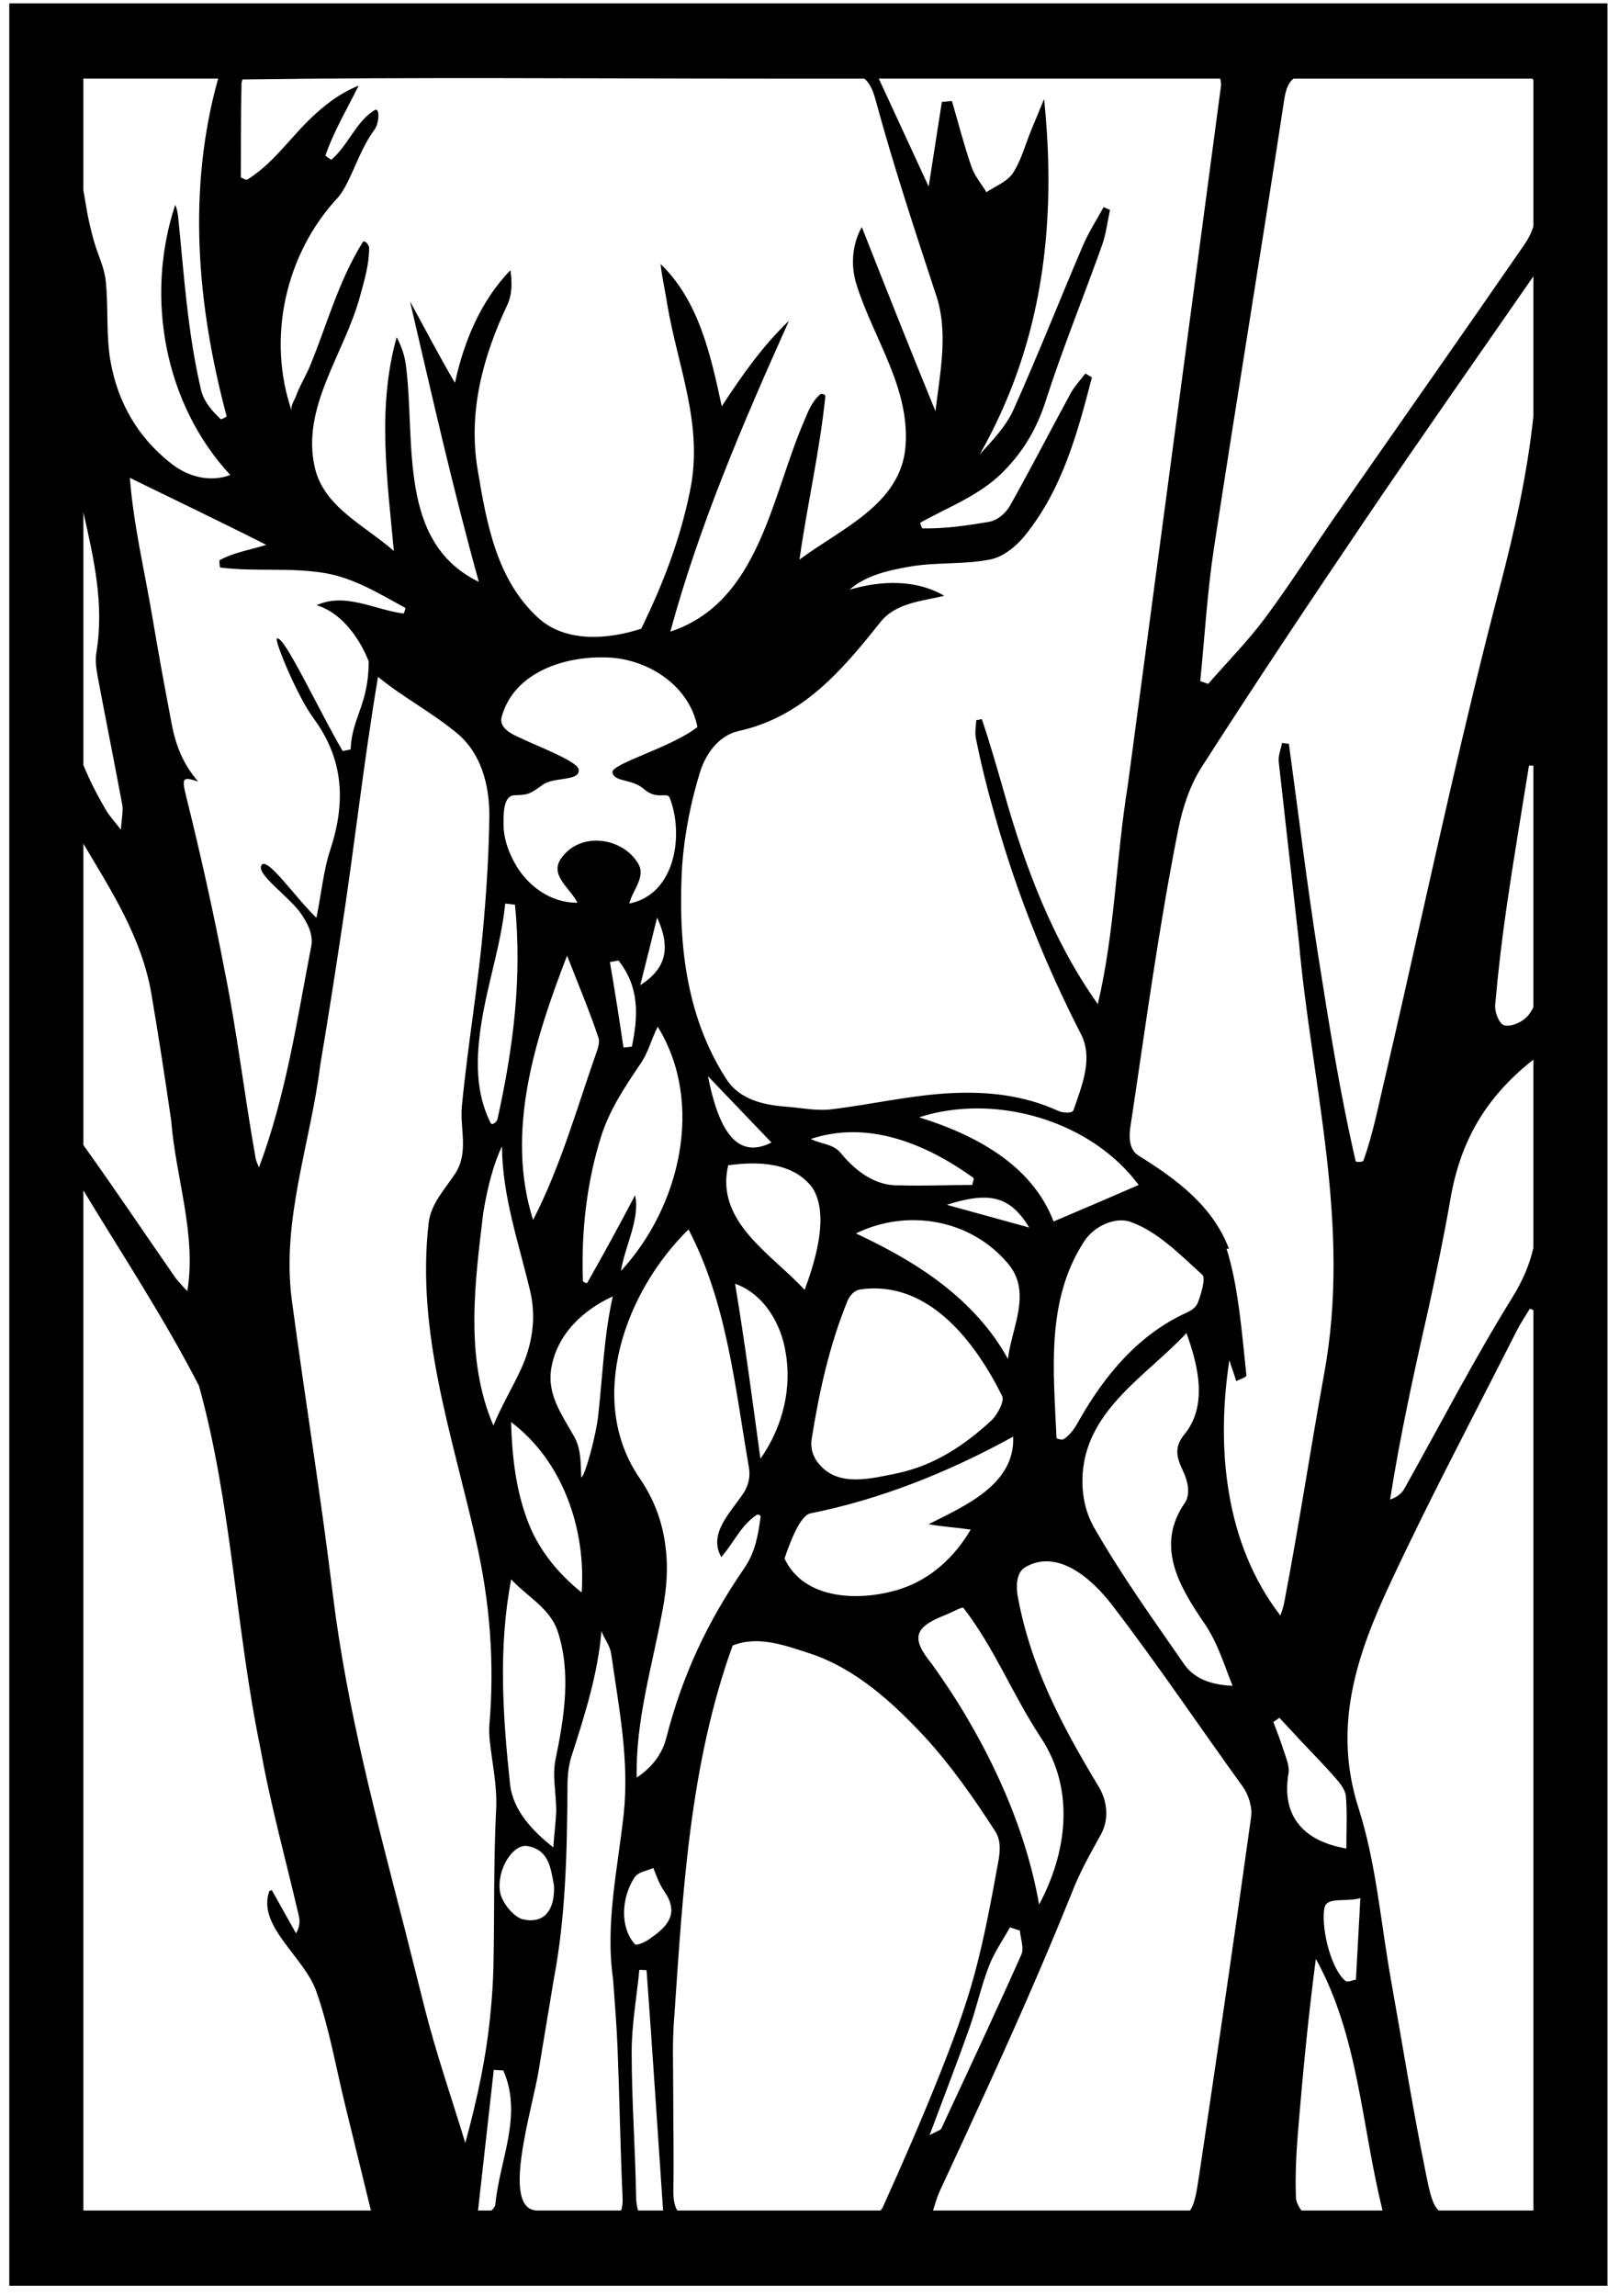<svg width="131" height="187" viewBox="0 0 131 187" fill="none" xmlns="http://www.w3.org/2000/svg">
<path d="M0.757 0.276V186.181H130.956V0.276C130.956 0.276 102.347 0.276 71.952 0.276C69.926 0.276 67.892 0.276 65.858 0.276C50.916 0.276 36.042 0.276 21.102 0.276C18.051 0.276 15.253 0.276 12.773 0.276C5.334 0.276 0.757 0.276 0.757 0.276ZM99.412 6.404C99.452 6.633 99.493 6.824 99.47 7.007C97.261 23.622 95.051 40.236 92.83 56.849C92.513 59.222 92.196 61.595 91.878 63.969C90.918 69.899 90.82 75.961 89.434 81.788C85.774 76.63 83.498 70.602 81.793 64.523C81.222 62.548 80.661 60.572 80.001 58.613C79.969 58.513 79.704 58.68 79.539 58.647C79.507 59.149 79.407 59.651 79.507 60.154C79.952 62.364 80.48 64.465 81.079 66.531C82.804 72.645 85.113 78.472 88.048 84.199C89.103 86.209 88.114 88.486 87.454 90.428C87.355 90.696 86.63 90.662 86.234 90.494C83.415 89.205 80.512 88.903 77.581 89.034C74.263 89.188 71.064 89.958 67.7 90.36C66.546 90.494 65.391 90.26 64.27 90.16C62.291 90.026 60.246 89.624 59.124 87.816C55.76 82.558 55.233 76.396 55.574 70.464C55.777 67.847 56.288 65.244 57.079 62.732C57.574 61.292 58.596 59.918 60.146 59.55C65.357 58.412 68.556 54.66 71.722 50.676C72.975 49.102 75.086 48.968 76.933 48.532C74.591 47.159 71.722 47.293 69.215 48.03C70.501 46.892 72.249 46.49 73.91 46.188C76.238 45.752 78.449 46.02 80.706 45.564C81.735 45.354 82.791 44.496 83.484 43.64C86.54 39.867 87.774 35.301 88.957 30.735C88.778 30.632 88.599 30.529 88.42 30.425C88.014 30.966 87.534 31.465 87.214 32.055C85.553 35.102 83.969 38.193 82.267 41.216C81.948 41.782 81.262 42.375 80.657 42.487C78.844 42.805 76.996 43.073 75.14 43.039C75.107 43.039 74.94 42.571 74.973 42.571C77.459 41.197 80.131 40.227 82.052 38.087C83.428 36.631 84.483 34.858 85.177 32.697C86.556 28.404 88.267 24.222 89.782 19.973C90.108 19.058 90.219 18.064 90.429 17.106C90.256 17.025 90.084 16.943 89.911 16.863C89.346 17.902 88.694 18.903 88.23 19.987C86.326 24.44 84.55 28.95 82.57 33.366C81.954 34.74 80.843 35.885 79.812 37.019C81.093 34.77 82.126 32.474 82.94 30.139C85.383 23.13 85.85 15.745 85.061 8.062C84.705 8.92 84.347 9.777 83.996 10.636C83.518 11.803 83.195 13.074 82.516 14.103C82.058 14.797 81.1 15.15 80.365 15.656C79.949 14.969 79.399 14.329 79.143 13.586C78.537 11.824 78.072 10.013 77.55 8.223C77.277 8.25 77.004 8.276 76.73 8.303C76.387 10.51 76.043 12.716 75.657 15.198C74.302 12.265 73.026 9.503 71.595 6.404H99.412ZM96.367 119.785C96.756 120.603 97.019 121.674 96.525 122.412C94.084 125.928 96.096 129.277 98.141 132.258C99.229 133.865 99.724 135.606 100.416 137.314C98.933 137.248 97.382 136.879 96.459 135.54C93.82 131.722 91.446 128.44 89.171 124.488C88.346 123.082 88.083 121.474 88.215 119.866C88.677 114.709 93.491 111.996 96.658 108.58C97.614 111.226 98.439 114.542 96.427 116.913C95.665 117.894 95.844 118.712 96.367 119.785ZM97.578 106.116C97.415 106.538 96.987 106.772 96.624 106.94C92.766 108.714 90.028 111.963 87.918 115.68C87.588 116.283 87.225 116.852 86.664 117.22C86.532 117.321 86.071 117.187 86.071 117.12C85.84 111.762 85.18 106.002 88.28 101.18C89.105 99.84 90.919 99.07 92.138 99.539C94.348 100.343 96.129 102.185 97.953 103.841C98.239 104.102 97.863 105.398 97.578 106.116ZM85.832 99.495C84.945 97.156 83.323 95.383 81.365 94.02C79.408 92.657 77.114 91.703 74.877 91.007C76.429 90.506 78.073 90.273 79.733 90.284C84.707 90.32 89.821 92.555 92.765 96.52C90.575 97.47 88.352 98.426 85.832 99.495ZM69.735 100.466C73.868 98.433 79.079 99.27 82.146 102.954C84.092 105.298 82.41 108.145 82.113 110.69C80.794 108.279 78.914 106.27 76.758 104.597C74.644 102.96 72.262 101.656 69.735 100.466ZM80.771 115.697C78.584 117.723 76.111 119.364 73.11 120C70.933 120.436 68.262 121.172 66.679 119.196C66.217 118.627 66.019 117.957 66.118 117.254C66.744 113.302 67.569 109.586 69.053 105.934C69.251 105.499 69.614 105.097 70.076 105.03C75.617 104.226 79.442 109.284 81.641 113.705C81.853 114.118 81.272 115.215 80.771 115.697ZM73.267 96.549C71.329 96.624 69.68 95.385 68.46 93.878C67.866 93.175 66.844 93.175 66.052 92.773C70.67 91.233 75.353 93.107 79.277 95.921C79.409 96.021 79.211 96.323 79.216 96.519C77.224 96.52 75.237 96.612 73.267 96.549ZM66.03 123.267C71.824 122.109 77.364 119.865 82.542 117.019C82.707 120.937 78.551 122.679 75.649 124.153C76.77 124.353 77.925 124.421 79.079 124.588C77.793 126.798 75.847 128.607 73.407 129.41C70.241 130.449 65.525 130.415 63.915 126.943C64.364 125.614 65.173 123.443 66.03 123.267ZM77.015 131.546C77.583 131.319 78.422 130.838 78.49 130.971C79.781 132.647 80.768 134.393 81.73 136.172C82.691 137.951 83.63 139.76 84.818 141.568C87.654 145.888 86.862 151.012 84.653 155.131C84.027 151.565 82.872 148.132 81.365 144.853C80.613 143.213 79.771 141.612 78.86 140.052C77.949 138.494 76.958 136.985 75.913 135.532C74.235 133.471 74.403 132.559 77.015 131.546ZM77.129 98.135C80.711 96.991 82.315 97.491 83.855 99.99C81.54 99.352 79.334 98.741 77.129 98.135ZM52.123 120.422C47.682 113.972 50.981 105.132 56.092 100.142C59.192 106.069 59.852 112.767 61.006 119.498C61.138 120.202 61.006 120.872 60.643 121.508C59.62 123.115 57.642 124.856 58.764 126.832C59.752 125.694 60.314 124.32 61.6 123.416C61.732 123.316 61.963 123.382 61.963 123.55C61.765 125.024 61.534 126.396 60.677 127.67C57.61 132.124 55.598 136.444 54.278 141.568C53.948 142.908 53.025 144.046 51.871 144.782C51.772 140.128 53.124 135.807 53.982 131.118C54.312 129.377 54.444 127.702 54.22 126.003C53.989 124.05 53.33 122.185 52.123 120.422ZM45.316 147.511C45.275 148.5 45.143 149.471 45.076 150.475C43.427 149.169 41.778 147.495 41.547 145.284C40.953 139.692 40.591 134.132 41.646 128.64C42.9 130.014 44.746 130.951 45.406 132.793C46.56 136.209 45.967 139.859 45.265 143.28C44.976 144.624 45.317 146.096 45.316 147.511ZM41.635 115.828C45.835 118.995 47.748 124.521 47.386 129.711C45.407 128.137 43.725 126.061 42.886 123.604C42.032 121.255 41.714 118.634 41.635 115.828ZM42.156 59.996C41.515 59.719 40.69 59.217 40.855 58.447C41.844 54.696 46.132 53.39 49.561 53.557C52.793 53.691 56.158 55.834 56.817 59.217C54.698 60.898 49.713 62.222 49.891 62.934C50.089 63.727 51.492 63.415 52.464 64.274C53.486 65.178 54.343 64.508 54.542 64.944C55.135 66.418 55.267 68.394 54.777 70.093C54.286 71.794 53.166 73.223 51.265 73.596C51.536 72.484 52.661 71.409 51.969 70.303C50.651 68.159 47.221 67.725 45.703 69.935C44.747 71.308 46.492 72.382 47.045 73.528C44.839 73.559 42.867 72.111 41.845 70.135C41.35 69.197 41.02 68.193 41.02 67.121C41.02 66.317 40.987 64.811 41.911 64.777C43.131 64.743 43.187 64.642 44.269 63.89C45.16 63.271 47.298 63.653 47.142 62.672C47.032 61.979 43.63 60.731 42.156 59.996ZM52.159 80.249C52.677 78.2 53.068 76.629 53.534 74.735C54.663 77.217 54.283 78.887 52.159 80.249ZM51.478 85.256C51.251 85.278 51.022 85.301 50.794 85.323C50.452 82.995 50.084 80.674 49.689 78.361C49.921 78.32 50.153 78.279 50.385 78.238C52.15 80.466 51.968 82.846 51.478 85.256ZM48.663 85.516C47.023 90.161 45.704 94.949 43.428 99.371C41.152 92.17 43.593 84.602 46.198 77.837C47.056 80.047 47.979 82.224 48.752 84.512C48.856 84.805 48.764 85.206 48.663 85.516ZM41.954 73.689C42.538 79.545 41.845 85.237 40.526 91.165C40.461 91.399 40.098 91.701 39.966 91.467C38.712 88.955 38.778 86.175 39.207 83.396C39.735 80.014 40.823 76.933 41.159 73.599C41.423 73.629 41.688 73.659 41.954 73.689ZM40.896 93.373C40.922 97.495 42.273 101.245 43.23 105.331C43.693 107.475 43.33 109.551 42.472 111.459C41.747 113.033 40.856 114.507 40.196 116.114C37.855 110.656 38.679 104.56 39.364 98.819C39.717 96.673 40.219 94.756 40.896 93.373ZM47.353 120.332C47.296 119.155 47.359 117.951 46.713 116.903C45.753 115.201 44.579 113.584 44.901 111.517C45.347 108.689 47.511 106.691 49.922 105.597C49.202 108.798 49.099 112.046 48.74 115.242C48.565 116.951 47.625 120.335 47.353 120.332ZM47.825 104.519C47.682 104.494 47.484 104.428 47.484 104.294C47.352 100.308 47.781 96.324 49.001 92.472C49.694 90.362 50.847 88.62 52.133 86.712C52.826 85.74 53.057 84.636 53.585 83.63C57.443 89.893 55.366 98.366 50.583 103.523C50.913 101.513 52.166 99.237 51.735 97.36C50.478 99.763 49.175 102.151 47.825 104.519ZM57.676 87.66C59.637 89.707 61.245 91.385 62.85 93.062C60.329 94.325 58.664 92.693 57.676 87.66ZM65.552 105.066C62.919 102.184 58.236 99.538 59.324 94.916C61.698 94.582 64.633 94.648 66.194 96.76C67.234 98.415 67.015 101.149 65.552 105.066ZM61.948 118.821C61.303 114.072 60.677 109.317 59.885 104.562C62.226 105.399 63.644 107.81 64.007 110.18C64.484 112.86 63.903 116.05 61.948 118.821ZM19.672 7.004C19.65 6.806 19.716 6.472 19.782 6.472C33.996 6.271 48.211 6.405 62.434 6.405C67.247 6.405 70.416 6.405 70.416 6.405C70.826 6.739 71.105 7.288 71.337 8.159C72.781 13.471 74.495 18.663 76.244 23.987C77.299 27.068 76.573 30.35 76.211 33.498C74.166 28.508 72.188 23.518 70.209 18.494C69.418 19.9 69.285 21.642 69.78 23.182C71.166 27.603 74.134 31.555 73.771 36.344C73.408 41.1 68.462 43.076 65.13 45.587C65.756 41.132 66.779 36.779 67.241 32.258C67.241 32.124 66.911 32.024 66.813 32.124C66.153 32.694 65.824 33.53 65.494 34.334C62.822 40.53 61.833 49.07 54.611 51.447C56.985 42.706 60.58 34.367 64.274 26.129C62.131 28.171 60.416 30.617 58.8 33.095C57.91 28.975 56.953 24.521 53.82 21.507C53.919 22.579 54.183 23.617 54.348 24.722C55.205 29.879 57.315 34.534 56.227 39.926C55.402 44.012 53.985 47.628 52.237 51.212C49.565 52.082 46.07 52.384 43.827 50.308C40.462 47.226 39.638 42.639 38.913 38.252C38.122 33.563 39.341 29.042 41.32 24.856C41.748 23.951 41.716 22.947 41.584 22.009C39.176 24.487 37.791 27.803 37.065 31.185C35.779 29.009 34.624 26.765 33.405 24.555C35.186 32.191 36.9 39.826 39.011 47.395C32.382 44.18 33.866 36.042 33.075 29.813C32.976 28.975 32.712 28.205 32.317 27.469C30.701 33.162 31.558 39.123 32.086 44.883C29.744 42.807 26.414 41.333 25.655 38.118C24.501 33.196 28.029 28.876 29.315 24.187C29.678 22.847 30.073 21.575 30.073 20.201C30.073 19.933 29.678 19.497 29.546 19.733C27.534 22.981 26.644 26.464 25.225 29.88C24.863 30.718 24.401 31.454 24.104 32.292C23.939 32.694 23.642 33.062 23.774 33.498C21.73 27.604 23.214 20.705 27.534 16.083C27.798 15.782 27.963 15.481 28.16 15.146C28.985 13.572 29.446 11.998 30.535 10.524C30.898 9.988 30.963 8.682 30.502 8.983C29.018 9.888 28.391 11.797 27.006 13.002C26.974 13.036 26.512 12.7 26.512 12.667C27.204 10.658 28.293 8.85 29.216 6.974C27.633 7.61 26.314 8.648 25.093 9.854C23.444 11.494 22.191 13.336 20.18 14.61C20.047 14.71 19.817 14.509 19.619 14.466C19.635 11.979 19.611 9.49 19.672 7.004ZM30.038 53.875C30.03 57.433 28.66 58.441 28.565 61.044C28.351 61.09 28.137 61.134 27.922 61.18C27.018 59.655 25.792 57.237 24.74 55.266C23.688 53.294 22.801 51.769 22.552 52.03C22.38 52.21 24.17 56.637 25.542 58.503C26.797 60.209 27.45 61.934 27.632 63.717C27.817 65.5 27.528 67.342 26.889 69.278C26.361 70.876 26.207 72.626 25.779 74.758C24.078 73.133 21.812 69.802 21.319 70.45C20.777 71.161 23.55 73.007 24.518 74.415C25.029 75.169 25.52 76.039 25.367 77.014C24.757 80.174 24.238 83.245 23.594 86.247C22.948 89.249 22.188 92.188 21.1 95.085C20.969 94.783 20.837 94.514 20.804 94.214C20.342 91.618 19.971 89.09 19.589 86.585C19.207 84.081 18.813 81.6 18.307 79.1C17.854 76.717 17.362 74.343 16.837 71.975C16.314 69.609 15.757 67.248 15.172 64.892C14.78 63.316 14.88 63.258 16.149 63.656C14.967 62.333 14.307 60.725 13.977 58.917C13.416 55.969 12.922 53.291 12.427 50.343C11.767 46.425 10.876 42.775 10.58 38.923C14.273 40.731 18 42.507 21.694 44.382C20.408 44.784 19.089 44.984 17.902 45.621C17.836 45.655 17.902 46.191 17.935 46.224C20.837 46.592 23.607 46.19 26.542 46.692C28.95 47.128 30.896 48.366 33.007 49.506C33.072 49.539 32.907 49.974 32.874 49.974C30.533 49.672 28.126 48.232 25.797 49.296C28.743 50.204 30.038 53.875 30.038 53.875ZM6.792 6.404C6.792 6.404 9.537 6.404 12.281 6.404C15.026 6.404 17.771 6.404 17.771 6.404C15.262 15.38 16.021 24.756 18.461 33.899C18.461 33.965 17.999 34.2 17.966 34.133C17.274 33.463 16.614 32.727 16.383 31.789C15.262 26.966 14.998 22.378 14.504 17.589C14.471 17.287 14.405 16.986 14.273 16.685C11.8 24.187 13.383 32.893 18.759 38.687C17.11 39.323 15.263 38.821 13.919 37.732C11.227 35.626 9.59 32.77 9.001 29.416C8.626 27.276 8.843 25.035 8.612 22.859C8.494 21.753 7.947 20.697 7.643 19.604C7.4 18.725 7.187 17.832 7.037 16.932C6.956 16.445 6.874 15.959 6.791 15.473V6.404H6.792ZM6.792 41.723C7.632 45.464 8.505 49.201 7.856 53.114C7.753 53.736 7.828 54.415 7.946 55.044C8.603 58.556 9.312 62.058 9.964 65.572C10.051 66.043 9.916 66.557 9.85 67.584C9.238 66.79 8.905 66.441 8.666 66.035C7.947 64.816 7.309 63.584 6.793 62.317V41.723H6.792ZM6.792 68.722C9.091 72.584 11.554 76.392 12.334 80.957C12.626 82.673 12.905 84.391 13.172 86.111C13.439 87.832 13.697 89.554 13.948 91.277C14.306 95.888 16.021 100.543 15.263 105.164C14.933 104.83 14.637 104.494 14.342 104.149C13.079 102.336 11.835 100.513 10.586 98.694C9.335 96.876 8.079 95.063 6.793 93.271V68.722H6.792ZM20.895 180.053H6.792V96.96C6.799 96.969 6.805 96.98 6.811 96.989C8.401 99.622 10.05 102.225 11.649 104.854C13.248 107.483 14.802 110.139 16.209 112.879C18.891 122.51 19.188 132.658 21.227 142.454C21.632 144.734 22.146 146.993 22.692 149.248C23.236 151.502 23.811 153.75 24.334 156.009C24.431 156.431 24.465 156.867 24.119 157.481C23.461 156.307 22.803 155.133 22.144 153.958C22.073 153.992 21.957 153.985 21.931 154.06C20.943 156.897 24.773 159.381 25.767 162.197C26.821 165.181 27.356 168.353 28.114 171.444C28.797 174.227 29.476 177.013 30.218 180.052H21.607L20.895 180.053ZM34.559 163.415C34.038 161.337 33.514 159.258 32.991 157.183C30.665 148.131 28.258 139.223 27.103 129.779C26.113 121.674 24.861 114.005 23.773 105.901C22.915 99.371 25.289 93.175 26.085 86.777C26.382 85.016 26.668 83.257 26.947 81.496C27.225 79.736 27.497 77.974 27.761 76.213C28.851 69.197 29.61 62.13 30.797 55.132C32.842 56.806 35.117 57.978 37.228 59.72C39.207 61.36 39.867 63.94 39.867 66.418C39.834 69.231 39.669 72.035 39.426 74.85C39.01 79.981 38.12 84.971 37.625 90.129C37.46 91.971 38.218 93.879 37.064 95.621C36.174 96.961 35.118 98.033 34.921 99.607C33.898 108.515 36.8 116.719 38.779 125.494C39.933 130.584 40.295 135.474 39.867 140.531C39.834 140.966 39.867 141.368 39.9 141.803C40.098 143.611 40.493 145.387 40.428 147.195C40.197 151.582 40.295 155.935 40.197 160.289C40.164 161.427 40.098 162.567 39.984 163.7C39.823 165.516 39.552 167.321 39.197 169.127C38.842 170.932 38.403 172.738 37.906 174.553C36.779 170.842 35.501 167.172 34.559 163.415ZM40.357 179.544C40.34 179.722 40.21 179.89 40.039 180.053H38.942C39.37 176.236 39.799 172.419 40.227 168.601C40.485 168.616 40.744 168.631 41.001 168.646C42.616 172.299 40.697 175.918 40.357 179.544ZM40.735 154.094C40.45 152.218 41.828 150.16 42.975 150.366C44.794 150.694 44.871 152.297 45.133 153.579C45.219 155.589 44.338 156.717 42.615 156.338C41.846 156.17 40.863 154.937 40.735 154.094ZM50.593 180.053H43.793C40.724 180.046 43.378 171.834 43.903 168.543C44.285 166.155 44.704 163.771 45.082 161.401C46.1 156.136 46.198 150.777 46.231 145.452C46.231 144.582 46.33 143.678 46.627 142.84C47.682 139.558 48.705 136.31 49.001 132.86C49.231 133.496 49.694 134.032 49.792 134.702C50.418 139.122 51.276 143.342 50.815 147.73C50.32 152.251 49.298 156.672 49.944 161.192C50.079 163.06 50.237 164.945 50.311 166.83C50.471 170.884 50.535 174.941 50.719 178.992C50.741 179.44 50.699 179.789 50.593 180.053ZM51.993 180.053C51.88 179.761 51.827 179.371 51.819 178.884C51.757 174.952 51.457 171.023 51.461 167.094C51.464 164.871 51.875 162.653 52.086 160.446C52.282 160.456 52.478 160.465 52.674 160.475C52.914 163.721 53.136 166.984 53.357 170.25C53.578 173.516 53.798 176.783 54.02 180.054H51.993V180.053ZM52.975 157.89C52.563 158.211 51.837 158.479 51.739 158.379C50.486 157.005 50.618 154.594 51.673 152.953C52.036 152.417 52.696 152.417 53.224 152.149C53.487 152.819 53.719 153.489 54.136 154.082C55.369 155.884 54.352 156.941 52.975 157.89ZM71.726 180.053H55.179C54.93 179.653 54.845 179.081 54.858 178.348C54.906 175.703 54.842 173.057 54.846 170.411C54.849 168.365 54.756 166.307 54.931 164.274C55.631 154.059 56.191 143.71 59.687 134.032C61.765 133.195 63.974 134.032 65.953 134.668C69.713 135.908 72.714 138.654 75.4 141.541C77.504 143.853 79.327 146.44 81.124 149.236C81.52 149.906 81.487 150.71 81.354 151.49C80.787 154.606 80.219 157.738 79.395 160.789C78.639 163.589 77.606 166.324 76.533 169.021C75.09 172.651 73.522 176.233 71.915 179.793C71.874 179.882 71.808 179.97 71.726 180.053ZM78.956 165.241C79.55 163.563 79.928 161.805 80.564 160.147C80.99 159.035 81.698 158.036 82.28 156.986C82.549 157.074 82.819 157.163 83.088 157.252C83.141 157.908 83.443 158.679 83.208 159.205C81.091 163.958 78.882 168.669 76.684 173.384C76.623 173.515 76.38 173.56 75.731 173.911C76.918 170.738 77.98 168.005 78.956 165.241ZM101.928 147.973C101.592 150.392 101.252 152.812 100.907 155.229C99.874 162.482 98.806 169.732 97.722 176.978C97.48 178.603 97.33 179.529 96.94 180.053H86.716C82.806 180.053 76.009 180.053 76.009 180.053C76.218 179.392 76.351 178.926 76.552 178.492C79.331 172.487 82.125 166.488 84.728 160.402C85.597 158.374 86.446 156.336 87.275 154.286C87.918 152.586 88.808 151.012 89.699 149.404C90.359 148.165 90.226 146.724 89.501 145.52C88 143.025 86.615 140.589 85.473 138.052C84.331 135.514 83.432 132.877 82.904 129.981C82.772 129.143 82.805 128.105 83.498 127.671C86.137 126.097 88.939 128.575 90.588 130.718C94.413 135.708 97.678 140.598 101.237 145.514C101.703 146.165 102.037 147.192 101.928 147.973ZM104.574 142.574C104.329 141.789 104.019 141.028 103.739 140.257C103.903 140.146 104.067 140.036 104.232 139.924C104.809 140.548 105.389 141.174 105.976 141.799C106.923 142.808 107.899 143.793 108.81 144.837C109.176 145.256 109.601 145.789 109.645 146.303C109.761 147.673 109.684 149.059 109.684 150.568C105.982 149.929 104.403 147.739 104.972 144.429C105.07 143.85 104.762 143.179 104.574 142.574ZM110.827 154.609C110.701 156.905 110.582 159.08 110.463 161.256C110.166 161.276 109.797 161.518 109.573 161.319C108.307 160.193 107.613 156.769 107.901 155.399C108.097 154.472 109.544 154.956 110.827 154.609ZM106.034 180.053C105.79 179.741 105.589 179.323 105.578 179.028C105.511 177.241 105.595 175.44 105.743 173.655C106.129 168.963 106.579 164.276 107.199 159.554C110.695 165.884 110.899 173.063 112.635 180.053H106.034ZM124.92 180.053H117.211C116.729 179.615 116.524 178.799 116.204 177.237C115.122 171.966 114.282 166.645 113.332 161.346C112.489 156.638 112.118 151.773 110.673 147.263C109.59 143.881 109.574 140.72 110.169 137.68C110.763 134.639 111.968 131.72 113.325 128.818C114.132 127.094 114.961 125.378 115.804 123.67C118.333 118.546 120.991 113.484 123.569 108.384C123.882 107.766 124.278 107.191 124.635 106.596C124.731 106.633 124.826 106.67 124.921 106.707V180.053H124.92ZM124.92 101.642C124.608 103.025 124.042 104.334 123.212 105.672C121.646 108.2 120.177 110.789 118.736 113.397C117.296 116.004 115.882 118.63 114.427 121.228C114.169 121.707 113.74 121.975 113.245 122.143C114.07 116.919 115.191 111.795 116.365 106.634C117.018 103.649 117.645 100.66 118.165 97.65C118.947 93.113 120.904 89.471 124.92 86.31V101.642ZM124.92 82.034C124.759 82.397 124.504 82.745 124.237 82.97C123.791 83.347 122.963 83.675 122.504 83.496C122.11 83.342 121.759 82.416 121.807 81.87C122.044 79.153 122.365 76.441 122.758 73.742C123.312 69.941 123.956 66.154 124.562 62.361C124.681 62.363 124.801 62.364 124.92 62.365V82.034ZM124.92 33.926C124.421 38.574 123.409 43.162 122.198 47.775C119.319 58.741 116.913 69.835 114.41 80.902C113.91 83.116 113.406 85.328 112.893 87.538C112.322 89.893 111.893 92.271 111.069 94.548C111.036 94.648 110.475 94.682 110.443 94.582C109.124 88.856 108.266 83.363 107.368 77.692C106.922 74.849 106.525 71.998 106.143 69.144C105.76 66.29 105.392 63.434 105.001 60.582C104.816 60.56 104.63 60.539 104.444 60.518C104.349 61.031 104.121 61.561 104.176 62.057C104.45 64.486 104.721 66.915 104.993 69.344C105.264 71.774 105.535 74.202 105.812 76.632C106.848 88.353 110.113 99.773 107.87 111.93C106.716 118.292 105.859 124.053 104.638 130.45C104.573 130.851 104.441 131.22 104.308 131.588C99.79 125.728 99.065 117.924 100.153 110.791C100.318 111.361 100.549 111.93 100.714 112.499C101.011 112.332 101.571 112.198 101.538 111.997C101.176 108.581 100.879 104.697 99.922 101.716C99.988 101.716 100.055 101.716 100.12 101.716C98.801 98.233 95.865 96.056 92.733 94.114C92.007 93.645 91.975 92.707 92.073 91.903C93.326 83.598 94.382 75.627 95.986 67.581C96.335 65.812 96.939 63.969 97.9 62.473C102.335 55.563 106.891 48.729 111.495 41.933C115.863 35.486 120.345 29.118 124.92 22.509V33.926ZM124.92 18.44C124.762 18.948 124.52 19.439 124.237 19.85C119.164 27.204 114.025 34.512 108.921 41.845C106.956 44.67 105.112 47.586 103.06 50.343C101.653 52.235 99.981 53.924 98.429 55.703C98.213 55.628 97.997 55.554 97.781 55.479C98.144 51.86 98.352 48.217 98.9 44.627C100.755 32.459 102.766 20.317 104.617 8.15C104.748 7.286 104.958 6.73 105.377 6.405H124.84C124.87 6.441 124.897 6.478 124.921 6.518V18.44H124.92Z" fill="black"/>
</svg>
